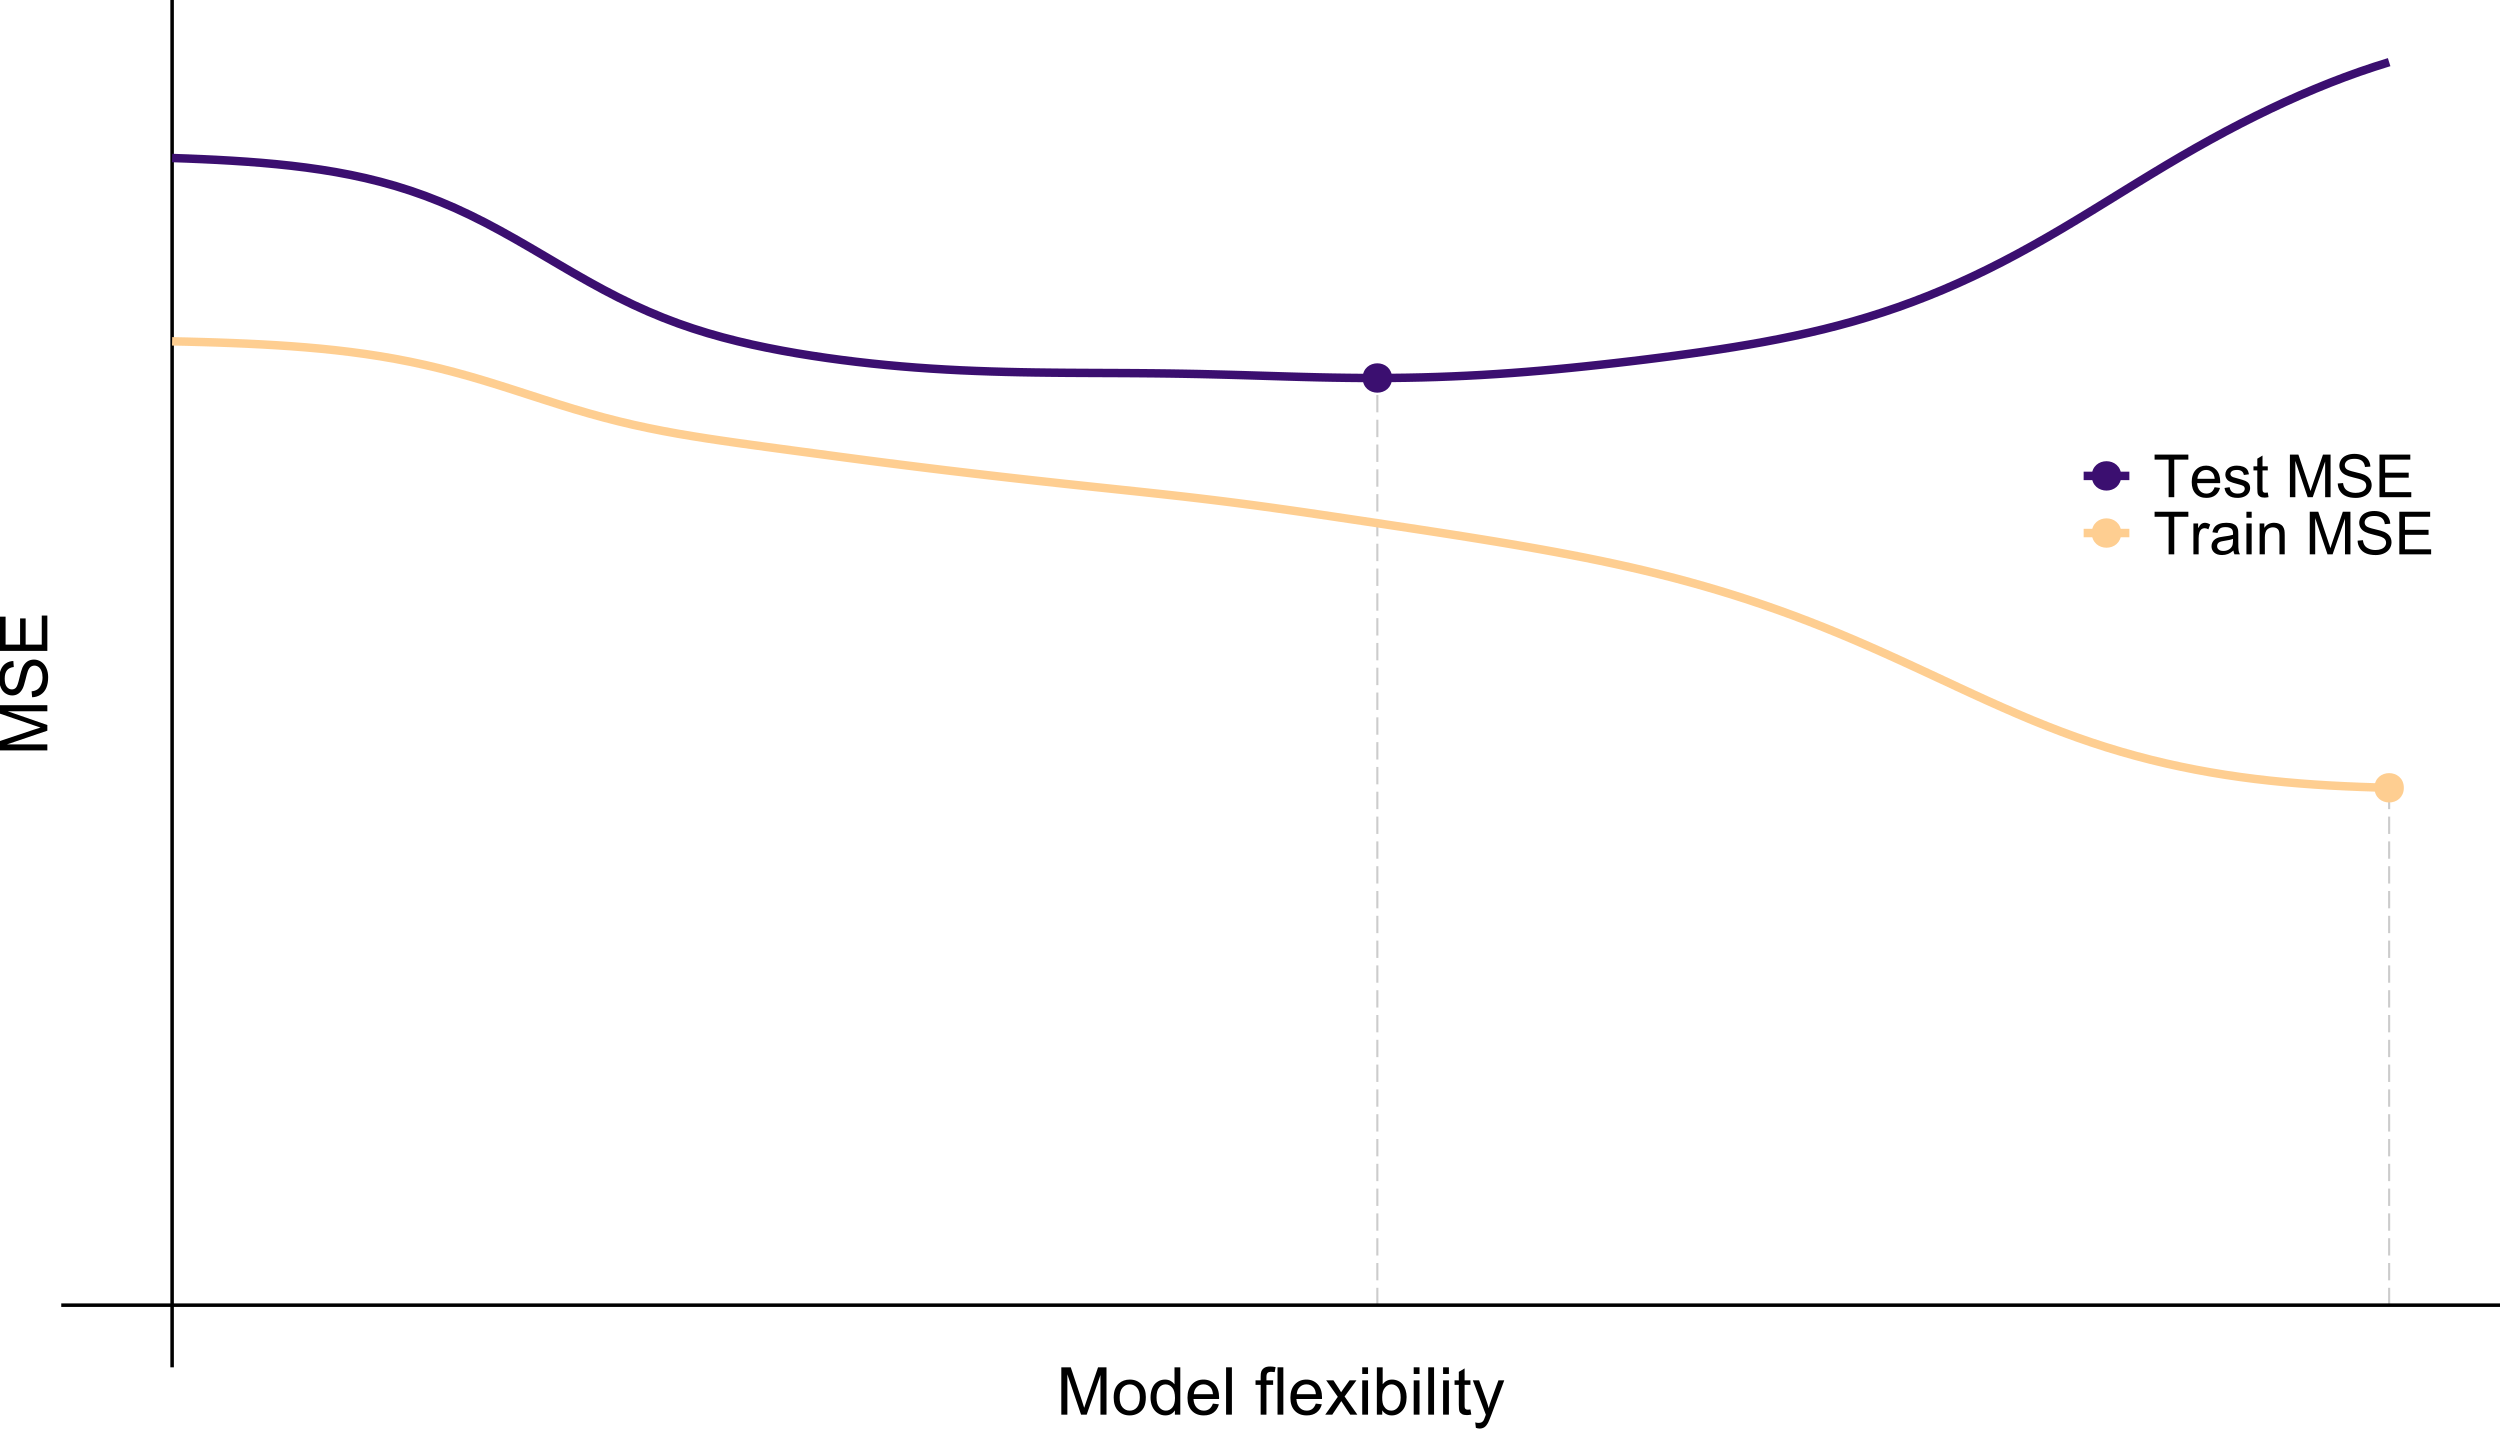 <?xml version="1.0" encoding="UTF-8"?>
<svg xmlns="http://www.w3.org/2000/svg" xmlns:xlink="http://www.w3.org/1999/xlink" width="756pt" height="432pt" viewBox="0 0 756 432" version="1.1">
<defs>
<g>
<symbol overflow="visible" id="glyph0-0">
<path style="stroke:none;" d="M 2.5 0 L 2.5 -12.5 L 12.5 -12.5 L 12.5 0 Z M 2.812 -0.312 L 12.188 -0.312 L 12.188 -12.188 L 2.812 -12.188 Z M 2.812 -0.312 "/>
</symbol>
<symbol overflow="visible" id="glyph0-1">
<path style="stroke:none;" d="M 1.484 0 L 1.484 -14.316 L 4.336 -14.316 L 7.727 -4.18 C 8.035 -3.234 8.262 -2.531 8.406 -2.062 C 8.566 -2.582 8.82 -3.344 9.172 -4.355 L 12.598 -14.316 L 15.148 -14.316 L 15.148 0 L 13.32 0 L 13.32 -11.984 L 9.16 0 L 7.453 0 L 3.312 -12.188 L 3.312 0 Z M 1.484 0 "/>
</symbol>
<symbol overflow="visible" id="glyph0-2">
<path style="stroke:none;" d="M 0.664 -5.188 C 0.66 -7.102 1.195 -8.523 2.266 -9.453 C 3.152 -10.219 4.238 -10.605 5.527 -10.605 C 6.949 -10.605 8.117 -10.137 9.023 -9.203 C 9.93 -8.27 10.383 -6.98 10.383 -5.332 C 10.383 -3.996 10.18 -2.945 9.781 -2.18 C 9.375 -1.414 8.793 -0.82 8.031 -0.398 C 7.262 0.023 6.426 0.234 5.527 0.234 C 4.074 0.234 2.902 -0.23 2.008 -1.16 C 1.109 -2.09 0.66 -3.43 0.664 -5.188 Z M 2.469 -5.188 C 2.465 -3.855 2.758 -2.863 3.34 -2.203 C 3.918 -1.539 4.645 -1.207 5.527 -1.211 C 6.395 -1.207 7.121 -1.539 7.703 -2.207 C 8.281 -2.867 8.57 -3.879 8.574 -5.242 C 8.57 -6.523 8.281 -7.496 7.699 -8.156 C 7.117 -8.816 6.391 -9.145 5.527 -9.148 C 4.645 -9.145 3.918 -8.816 3.34 -8.164 C 2.758 -7.504 2.465 -6.512 2.469 -5.188 Z M 2.469 -5.188 "/>
</symbol>
<symbol overflow="visible" id="glyph0-3">
<path style="stroke:none;" d="M 8.047 0 L 8.047 -1.309 C 7.387 -0.277 6.422 0.234 5.148 0.234 C 4.316 0.234 3.555 0.008 2.867 -0.449 C 2.172 -0.902 1.637 -1.539 1.254 -2.359 C 0.871 -3.176 0.68 -4.113 0.684 -5.176 C 0.68 -6.207 0.852 -7.148 1.199 -7.992 C 1.543 -8.836 2.062 -9.48 2.754 -9.93 C 3.441 -10.379 4.211 -10.605 5.07 -10.605 C 5.691 -10.605 6.25 -10.473 6.738 -10.207 C 7.223 -9.941 7.617 -9.598 7.93 -9.18 L 7.93 -14.316 L 9.68 -14.316 L 9.68 0 Z M 2.492 -5.176 C 2.488 -3.844 2.77 -2.852 3.332 -2.195 C 3.891 -1.535 4.551 -1.207 5.312 -1.211 C 6.078 -1.207 6.73 -1.52 7.27 -2.152 C 7.805 -2.777 8.074 -3.738 8.078 -5.031 C 8.074 -6.445 7.801 -7.484 7.258 -8.152 C 6.707 -8.812 6.031 -9.145 5.234 -9.148 C 4.449 -9.145 3.797 -8.828 3.277 -8.191 C 2.75 -7.551 2.488 -6.543 2.492 -5.176 Z M 2.492 -5.176 "/>
</symbol>
<symbol overflow="visible" id="glyph0-4">
<path style="stroke:none;" d="M 8.418 -3.34 L 10.234 -3.117 C 9.945 -2.055 9.414 -1.23 8.641 -0.645 C 7.863 -0.059 6.875 0.234 5.672 0.234 C 4.156 0.234 2.953 -0.23 2.066 -1.168 C 1.176 -2.098 0.73 -3.41 0.734 -5.098 C 0.73 -6.84 1.18 -8.191 2.082 -9.16 C 2.977 -10.121 4.145 -10.605 5.578 -10.605 C 6.961 -10.605 8.09 -10.133 8.973 -9.188 C 9.848 -8.242 10.289 -6.914 10.293 -5.203 C 10.289 -5.098 10.285 -4.941 10.281 -4.734 L 2.547 -4.734 C 2.613 -3.594 2.938 -2.719 3.516 -2.117 C 4.094 -1.508 4.816 -1.207 5.684 -1.211 C 6.324 -1.207 6.871 -1.375 7.332 -1.719 C 7.785 -2.055 8.148 -2.598 8.418 -3.34 Z M 2.648 -6.18 L 8.438 -6.18 C 8.359 -7.051 8.137 -7.707 7.773 -8.145 C 7.211 -8.82 6.484 -9.156 5.594 -9.16 C 4.785 -9.156 4.105 -8.887 3.559 -8.348 C 3.004 -7.805 2.703 -7.082 2.648 -6.18 Z M 2.648 -6.18 "/>
</symbol>
<symbol overflow="visible" id="glyph0-5">
<path style="stroke:none;" d="M 1.281 0 L 1.281 -14.316 L 3.039 -14.316 L 3.039 0 Z M 1.281 0 "/>
</symbol>
<symbol overflow="visible" id="glyph0-6">
<path style="stroke:none;" d=""/>
</symbol>
<symbol overflow="visible" id="glyph0-7">
<path style="stroke:none;" d="M 1.738 0 L 1.738 -9.004 L 0.188 -9.004 L 0.188 -10.371 L 1.738 -10.371 L 1.738 -11.477 C 1.734 -12.168 1.797 -12.684 1.922 -13.027 C 2.094 -13.48 2.391 -13.852 2.816 -14.137 C 3.242 -14.418 3.84 -14.559 4.609 -14.562 C 5.102 -14.559 5.648 -14.5 6.25 -14.383 L 5.984 -12.852 C 5.617 -12.914 5.273 -12.949 4.953 -12.949 C 4.414 -12.949 4.035 -12.832 3.816 -12.605 C 3.59 -12.375 3.48 -11.949 3.484 -11.328 L 3.484 -10.371 L 5.508 -10.371 L 5.508 -9.004 L 3.484 -9.004 L 3.484 0 Z M 1.738 0 "/>
</symbol>
<symbol overflow="visible" id="glyph0-8">
<path style="stroke:none;" d="M 0.148 0 L 3.938 -5.391 L 0.43 -10.371 L 2.625 -10.371 L 4.219 -7.938 C 4.516 -7.473 4.754 -7.086 4.941 -6.777 C 5.223 -7.203 5.488 -7.586 5.734 -7.922 L 7.48 -10.371 L 9.578 -10.371 L 5.996 -5.488 L 9.852 0 L 7.695 0 L 5.566 -3.223 L 5 -4.094 L 2.273 0 Z M 0.148 0 "/>
</symbol>
<symbol overflow="visible" id="glyph0-9">
<path style="stroke:none;" d="M 1.328 -12.297 L 1.328 -14.316 L 3.086 -14.316 L 3.086 -12.297 Z M 1.328 0 L 1.328 -10.371 L 3.086 -10.371 L 3.086 0 Z M 1.328 0 "/>
</symbol>
<symbol overflow="visible" id="glyph0-10">
<path style="stroke:none;" d="M 2.938 0 L 1.309 0 L 1.309 -14.316 L 3.066 -14.316 L 3.066 -9.211 C 3.805 -10.141 4.754 -10.605 5.906 -10.605 C 6.547 -10.605 7.148 -10.477 7.719 -10.219 C 8.285 -9.961 8.754 -9.598 9.125 -9.137 C 9.492 -8.668 9.781 -8.105 9.992 -7.449 C 10.195 -6.789 10.301 -6.09 10.305 -5.344 C 10.301 -3.562 9.859 -2.188 8.984 -1.219 C 8.102 -0.25 7.047 0.234 5.82 0.234 C 4.594 0.234 3.633 -0.273 2.938 -1.297 Z M 2.922 -5.266 C 2.918 -4.02 3.086 -3.121 3.43 -2.57 C 3.977 -1.66 4.727 -1.207 5.672 -1.211 C 6.441 -1.207 7.105 -1.539 7.668 -2.211 C 8.227 -2.875 8.508 -3.871 8.508 -5.195 C 8.508 -6.547 8.238 -7.547 7.699 -8.191 C 7.16 -8.836 6.508 -9.156 5.75 -9.16 C 4.98 -9.156 4.32 -8.824 3.762 -8.156 C 3.199 -7.488 2.918 -6.523 2.922 -5.266 Z M 2.922 -5.266 "/>
</symbol>
<symbol overflow="visible" id="glyph0-11">
<path style="stroke:none;" d="M 5.156 -1.57 L 5.41 -0.02 C 4.91 0.086 4.469 0.133 4.082 0.137 C 3.441 0.133 2.945 0.035 2.598 -0.164 C 2.242 -0.367 1.996 -0.633 1.855 -0.961 C 1.711 -1.289 1.641 -1.98 1.641 -3.039 L 1.641 -9.004 L 0.352 -9.004 L 0.352 -10.371 L 1.641 -10.371 L 1.641 -12.938 L 3.391 -13.992 L 3.391 -10.371 L 5.156 -10.371 L 5.156 -9.004 L 3.391 -9.004 L 3.391 -2.938 C 3.387 -2.434 3.418 -2.113 3.48 -1.973 C 3.543 -1.828 3.641 -1.715 3.781 -1.629 C 3.918 -1.543 4.121 -1.5 4.383 -1.504 C 4.578 -1.5 4.836 -1.523 5.156 -1.57 Z M 5.156 -1.57 "/>
</symbol>
<symbol overflow="visible" id="glyph0-12">
<path style="stroke:none;" d="M 1.242 3.992 L 1.047 2.344 C 1.426 2.445 1.762 2.496 2.051 2.5 C 2.441 2.496 2.754 2.43 2.988 2.305 C 3.223 2.172 3.414 1.992 3.562 1.758 C 3.672 1.578 3.852 1.141 4.102 0.449 C 4.133 0.352 4.184 0.207 4.258 0.02 L 0.32 -10.371 L 2.219 -10.371 L 4.375 -4.367 C 4.652 -3.602 4.902 -2.801 5.125 -1.961 C 5.324 -2.766 5.566 -3.555 5.852 -4.328 L 8.066 -10.371 L 9.824 -10.371 L 5.879 0.176 C 5.449 1.312 5.121 2.098 4.891 2.531 C 4.574 3.109 4.215 3.531 3.816 3.805 C 3.41 4.07 2.93 4.207 2.375 4.211 C 2.031 4.207 1.656 4.133 1.242 3.992 Z M 1.242 3.992 "/>
</symbol>
<symbol overflow="visible" id="glyph1-0">
<path style="stroke:none;" d="M 0 -2.5 L -12.5 -2.5 L -12.5 -12.5 L 0 -12.5 Z M -0.312 -2.812 L -0.312 -12.188 L -12.188 -12.188 L -12.188 -2.812 Z M -0.312 -2.812 "/>
</symbol>
<symbol overflow="visible" id="glyph1-1">
<path style="stroke:none;" d="M 0 -1.484 L -14.316 -1.484 L -14.316 -4.336 L -4.18 -7.727 C -3.23 -8.035 -2.523 -8.262 -2.059 -8.406 C -2.574 -8.566 -3.34 -8.82 -4.355 -9.172 L -14.316 -12.598 L -14.316 -15.148 L 0 -15.148 L 0 -13.32 L -11.984 -13.32 L 0 -9.16 L 0 -7.453 L -12.188 -3.312 L 0 -3.312 Z M 0 -1.484 "/>
</symbol>
<symbol overflow="visible" id="glyph1-2">
<path style="stroke:none;" d="M -4.602 -0.898 L -4.758 -2.688 C -4.039 -2.77 -3.449 -2.965 -2.992 -3.277 C -2.531 -3.582 -2.16 -4.062 -1.879 -4.719 C -1.594 -5.367 -1.453 -6.102 -1.453 -6.914 C -1.453 -7.637 -1.559 -8.273 -1.773 -8.828 C -1.988 -9.379 -2.285 -9.789 -2.66 -10.062 C -3.035 -10.328 -3.441 -10.465 -3.887 -10.469 C -4.332 -10.465 -4.727 -10.336 -5.062 -10.078 C -5.398 -9.816 -5.68 -9.387 -5.906 -8.789 C -6.055 -8.402 -6.285 -7.551 -6.605 -6.238 C -6.918 -4.922 -7.219 -4 -7.5 -3.477 C -7.859 -2.789 -8.301 -2.281 -8.832 -1.949 C -9.359 -1.609 -9.957 -1.441 -10.617 -1.445 C -11.336 -1.441 -12.008 -1.645 -12.641 -2.059 C -13.266 -2.465 -13.746 -3.066 -14.074 -3.855 C -14.398 -4.645 -14.559 -5.52 -14.562 -6.484 C -14.559 -7.543 -14.387 -8.48 -14.047 -9.293 C -13.703 -10.102 -13.203 -10.723 -12.539 -11.16 C -11.875 -11.594 -11.121 -11.828 -10.281 -11.867 L -10.148 -10.047 C -11.051 -9.949 -11.73 -9.617 -12.195 -9.055 C -12.656 -8.488 -12.891 -7.66 -12.891 -6.562 C -12.891 -5.414 -12.68 -4.578 -12.262 -4.059 C -11.84 -3.531 -11.332 -3.27 -10.742 -3.273 C -10.223 -3.27 -9.801 -3.453 -9.473 -3.828 C -9.141 -4.188 -8.801 -5.141 -8.453 -6.684 C -8.102 -8.219 -7.797 -9.273 -7.539 -9.852 C -7.152 -10.68 -6.664 -11.297 -6.078 -11.699 C -5.484 -12.094 -4.809 -12.293 -4.043 -12.297 C -3.277 -12.293 -2.559 -12.074 -1.887 -11.641 C -1.215 -11.199 -0.691 -10.57 -0.316 -9.758 C 0.059 -8.938 0.246 -8.02 0.246 -7 C 0.246 -5.703 0.059 -4.617 -0.32 -3.742 C -0.695 -2.863 -1.262 -2.176 -2.023 -1.684 C -2.781 -1.184 -3.641 -0.922 -4.602 -0.898 Z M -4.602 -0.898 "/>
</symbol>
<symbol overflow="visible" id="glyph1-3">
<path style="stroke:none;" d="M 0 -1.582 L -14.316 -1.582 L -14.316 -11.934 L -12.625 -11.934 L -12.625 -3.477 L -8.242 -3.477 L -8.242 -11.398 L -6.562 -11.398 L -6.562 -3.477 L -1.688 -3.477 L -1.688 -12.266 L 0 -12.266 Z M 0 -1.582 "/>
</symbol>
<symbol overflow="visible" id="glyph2-0">
<path style="stroke:none;" d="M 2.25 0 L 2.25 -11.25 L 11.25 -11.25 L 11.25 0 Z M 2.531 -0.281 L 10.969 -0.281 L 10.969 -10.969 L 2.531 -10.969 Z M 2.531 -0.281 "/>
</symbol>
<symbol overflow="visible" id="glyph2-1">
<path style="stroke:none;" d="M 4.668 0 L 4.668 -11.363 L 0.422 -11.363 L 0.422 -12.883 L 10.633 -12.883 L 10.633 -11.363 L 6.371 -11.363 L 6.371 0 Z M 4.668 0 "/>
</symbol>
<symbol overflow="visible" id="glyph2-2">
<path style="stroke:none;" d="M 7.578 -3.008 L 9.211 -2.805 C 8.953 -1.848 8.473 -1.105 7.777 -0.578 C 7.078 -0.051 6.188 0.211 5.105 0.211 C 3.738 0.211 2.656 -0.207 1.859 -1.051 C 1.055 -1.887 0.656 -3.066 0.66 -4.586 C 0.656 -6.156 1.059 -7.375 1.871 -8.246 C 2.676 -9.109 3.727 -9.543 5.02 -9.547 C 6.266 -9.543 7.285 -9.117 8.078 -8.27 C 8.867 -7.418 9.262 -6.223 9.266 -4.684 C 9.262 -4.586 9.258 -4.445 9.254 -4.262 L 2.293 -4.262 C 2.348 -3.234 2.641 -2.449 3.164 -1.906 C 3.684 -1.359 4.332 -1.09 5.117 -1.09 C 5.691 -1.09 6.188 -1.242 6.598 -1.547 C 7.008 -1.852 7.332 -2.336 7.578 -3.008 Z M 2.383 -5.562 L 7.594 -5.562 C 7.523 -6.344 7.324 -6.934 6.996 -7.328 C 6.492 -7.934 5.836 -8.238 5.035 -8.242 C 4.305 -8.238 3.695 -7.996 3.203 -7.512 C 2.707 -7.027 2.434 -6.375 2.383 -5.562 Z M 2.383 -5.562 "/>
</symbol>
<symbol overflow="visible" id="glyph2-3">
<path style="stroke:none;" d="M 0.555 -2.785 L 2.117 -3.031 C 2.203 -2.402 2.449 -1.922 2.852 -1.59 C 3.25 -1.254 3.812 -1.09 4.535 -1.09 C 5.262 -1.09 5.801 -1.234 6.152 -1.531 C 6.504 -1.824 6.68 -2.172 6.68 -2.574 C 6.68 -2.926 6.523 -3.207 6.215 -3.418 C 5.996 -3.555 5.457 -3.734 4.598 -3.953 C 3.434 -4.246 2.629 -4.5 2.184 -4.715 C 1.734 -4.926 1.395 -5.223 1.164 -5.602 C 0.93 -5.98 0.812 -6.398 0.816 -6.855 C 0.812 -7.27 0.91 -7.652 1.102 -8.012 C 1.293 -8.363 1.551 -8.66 1.883 -8.895 C 2.125 -9.074 2.461 -9.227 2.887 -9.355 C 3.309 -9.48 3.766 -9.543 4.254 -9.547 C 4.984 -9.543 5.625 -9.438 6.184 -9.23 C 6.734 -9.016 7.145 -8.73 7.41 -8.371 C 7.672 -8.008 7.852 -7.527 7.953 -6.926 L 6.406 -6.715 C 6.332 -7.195 6.129 -7.57 5.793 -7.84 C 5.453 -8.105 4.977 -8.238 4.367 -8.242 C 3.637 -8.238 3.121 -8.117 2.812 -7.883 C 2.5 -7.641 2.344 -7.359 2.348 -7.039 C 2.344 -6.832 2.406 -6.648 2.539 -6.484 C 2.664 -6.312 2.867 -6.172 3.148 -6.062 C 3.301 -6.004 3.766 -5.871 4.543 -5.66 C 5.66 -5.359 6.441 -5.113 6.887 -4.926 C 7.324 -4.734 7.672 -4.457 7.926 -4.094 C 8.176 -3.73 8.301 -3.281 8.305 -2.742 C 8.301 -2.215 8.148 -1.719 7.844 -1.254 C 7.535 -0.785 7.09 -0.422 6.512 -0.172 C 5.926 0.086 5.27 0.211 4.543 0.211 C 3.328 0.211 2.406 -0.039 1.77 -0.543 C 1.133 -1.047 0.727 -1.793 0.555 -2.785 Z M 0.555 -2.785 "/>
</symbol>
<symbol overflow="visible" id="glyph2-4">
<path style="stroke:none;" d="M 4.641 -1.414 L 4.867 -0.016 C 4.422 0.078 4.023 0.121 3.672 0.125 C 3.098 0.121 2.652 0.035 2.336 -0.148 C 2.02 -0.328 1.797 -0.566 1.668 -0.863 C 1.539 -1.156 1.477 -1.781 1.477 -2.734 L 1.477 -8.102 L 0.316 -8.102 L 0.316 -9.336 L 1.477 -9.336 L 1.477 -11.645 L 3.051 -12.594 L 3.051 -9.336 L 4.641 -9.336 L 4.641 -8.102 L 3.051 -8.102 L 3.051 -2.645 C 3.047 -2.191 3.074 -1.902 3.133 -1.773 C 3.188 -1.645 3.277 -1.543 3.406 -1.465 C 3.527 -1.387 3.707 -1.348 3.945 -1.352 C 4.117 -1.348 4.352 -1.367 4.641 -1.414 Z M 4.641 -1.414 "/>
</symbol>
<symbol overflow="visible" id="glyph2-5">
<path style="stroke:none;" d=""/>
</symbol>
<symbol overflow="visible" id="glyph2-6">
<path style="stroke:none;" d="M 1.336 0 L 1.336 -12.883 L 3.902 -12.883 L 6.953 -3.762 C 7.23 -2.91 7.434 -2.273 7.566 -1.855 C 7.711 -2.32 7.941 -3.008 8.254 -3.922 L 11.336 -12.883 L 13.633 -12.883 L 13.633 0 L 11.988 0 L 11.988 -10.785 L 8.242 0 L 6.707 0 L 2.98 -10.969 L 2.98 0 Z M 1.336 0 "/>
</symbol>
<symbol overflow="visible" id="glyph2-7">
<path style="stroke:none;" d="M 0.809 -4.141 L 2.418 -4.281 C 2.492 -3.633 2.668 -3.102 2.949 -2.691 C 3.223 -2.277 3.656 -1.945 4.246 -1.691 C 4.828 -1.434 5.488 -1.305 6.223 -1.309 C 6.871 -1.305 7.445 -1.402 7.945 -1.598 C 8.441 -1.789 8.809 -2.055 9.055 -2.395 C 9.297 -2.727 9.422 -3.094 9.422 -3.5 C 9.422 -3.898 9.305 -4.25 9.07 -4.555 C 8.836 -4.852 8.449 -5.105 7.91 -5.316 C 7.562 -5.449 6.797 -5.66 5.613 -5.945 C 4.43 -6.227 3.602 -6.496 3.129 -6.75 C 2.512 -7.07 2.051 -7.469 1.754 -7.949 C 1.449 -8.422 1.301 -8.957 1.301 -9.555 C 1.301 -10.203 1.484 -10.812 1.852 -11.379 C 2.219 -11.941 2.758 -12.367 3.469 -12.664 C 4.18 -12.953 4.969 -13.102 5.836 -13.105 C 6.789 -13.102 7.629 -12.945 8.363 -12.641 C 9.09 -12.328 9.652 -11.879 10.043 -11.285 C 10.434 -10.688 10.645 -10.008 10.68 -9.254 L 9.043 -9.133 C 8.953 -9.941 8.656 -10.555 8.152 -10.977 C 7.641 -11.391 6.895 -11.602 5.906 -11.602 C 4.875 -11.602 4.121 -11.41 3.652 -11.035 C 3.176 -10.652 2.941 -10.199 2.945 -9.668 C 2.941 -9.203 3.109 -8.82 3.445 -8.523 C 3.773 -8.223 4.629 -7.918 6.016 -7.605 C 7.398 -7.293 8.348 -7.02 8.867 -6.785 C 9.613 -6.438 10.168 -5.996 10.527 -5.469 C 10.883 -4.938 11.062 -4.328 11.066 -3.641 C 11.062 -2.949 10.867 -2.305 10.477 -1.699 C 10.082 -1.09 9.516 -0.617 8.781 -0.285 C 8.043 0.051 7.215 0.215 6.301 0.219 C 5.133 0.215 4.156 0.051 3.371 -0.289 C 2.578 -0.625 1.961 -1.137 1.516 -1.824 C 1.066 -2.504 0.832 -3.277 0.809 -4.141 Z M 0.809 -4.141 "/>
</symbol>
<symbol overflow="visible" id="glyph2-8">
<path style="stroke:none;" d="M 1.422 0 L 1.422 -12.883 L 10.742 -12.883 L 10.742 -11.363 L 3.129 -11.363 L 3.129 -7.418 L 10.258 -7.418 L 10.258 -5.906 L 3.129 -5.906 L 3.129 -1.52 L 11.039 -1.52 L 11.039 0 Z M 1.422 0 "/>
</symbol>
<symbol overflow="visible" id="glyph2-9">
<path style="stroke:none;" d="M 1.168 0 L 1.168 -9.336 L 2.594 -9.336 L 2.594 -7.918 C 2.953 -8.578 3.289 -9.016 3.598 -9.23 C 3.906 -9.438 4.242 -9.543 4.613 -9.547 C 5.145 -9.543 5.688 -9.375 6.242 -9.035 L 5.695 -7.566 C 5.309 -7.793 4.922 -7.91 4.535 -7.91 C 4.188 -7.91 3.875 -7.805 3.602 -7.598 C 3.324 -7.387 3.129 -7.098 3.016 -6.734 C 2.836 -6.168 2.746 -5.555 2.75 -4.887 L 2.75 0 Z M 1.168 0 "/>
</symbol>
<symbol overflow="visible" id="glyph2-10">
<path style="stroke:none;" d="M 7.277 -1.152 C 6.691 -0.652 6.125 -0.301 5.586 -0.098 C 5.039 0.109 4.457 0.211 3.84 0.211 C 2.812 0.211 2.027 -0.039 1.477 -0.539 C 0.922 -1.039 0.645 -1.68 0.648 -2.461 C 0.645 -2.918 0.75 -3.336 0.961 -3.715 C 1.168 -4.09 1.438 -4.391 1.777 -4.621 C 2.113 -4.848 2.496 -5.02 2.918 -5.141 C 3.227 -5.219 3.695 -5.301 4.324 -5.379 C 5.602 -5.531 6.539 -5.711 7.145 -5.922 C 7.148 -6.137 7.152 -6.273 7.156 -6.336 C 7.152 -6.977 7.004 -7.434 6.707 -7.699 C 6.301 -8.055 5.699 -8.23 4.906 -8.234 C 4.156 -8.23 3.609 -8.102 3.258 -7.844 C 2.902 -7.582 2.637 -7.121 2.469 -6.461 L 0.922 -6.672 C 1.059 -7.332 1.293 -7.867 1.617 -8.273 C 1.938 -8.68 2.402 -8.992 3.016 -9.215 C 3.621 -9.434 4.328 -9.543 5.133 -9.547 C 5.93 -9.543 6.574 -9.449 7.074 -9.266 C 7.566 -9.074 7.934 -8.84 8.172 -8.555 C 8.402 -8.27 8.566 -7.91 8.664 -7.48 C 8.715 -7.207 8.742 -6.719 8.746 -6.02 L 8.746 -3.91 C 8.742 -2.434 8.773 -1.504 8.844 -1.117 C 8.906 -0.727 9.043 -0.355 9.246 0 L 7.594 0 C 7.43 -0.328 7.324 -0.711 7.277 -1.152 Z M 7.145 -4.684 C 6.566 -4.445 5.707 -4.246 4.562 -4.086 C 3.91 -3.988 3.449 -3.883 3.18 -3.77 C 2.91 -3.648 2.703 -3.477 2.555 -3.254 C 2.406 -3.027 2.332 -2.777 2.336 -2.504 C 2.332 -2.078 2.492 -1.727 2.816 -1.449 C 3.133 -1.164 3.602 -1.023 4.219 -1.027 C 4.828 -1.023 5.367 -1.156 5.844 -1.426 C 6.312 -1.691 6.664 -2.059 6.891 -2.523 C 7.059 -2.879 7.141 -3.406 7.145 -4.105 Z M 7.145 -4.684 "/>
</symbol>
<symbol overflow="visible" id="glyph2-11">
<path style="stroke:none;" d="M 1.195 -11.066 L 1.195 -12.883 L 2.777 -12.883 L 2.777 -11.066 Z M 1.195 0 L 1.195 -9.336 L 2.777 -9.336 L 2.777 0 Z M 1.195 0 "/>
</symbol>
<symbol overflow="visible" id="glyph2-12">
<path style="stroke:none;" d="M 1.188 0 L 1.188 -9.336 L 2.609 -9.336 L 2.609 -8.008 C 3.293 -9.031 4.285 -9.543 5.582 -9.547 C 6.141 -9.543 6.656 -9.441 7.133 -9.242 C 7.602 -9.035 7.957 -8.77 8.191 -8.445 C 8.426 -8.113 8.59 -7.727 8.684 -7.277 C 8.742 -6.98 8.77 -6.465 8.773 -5.738 L 8.773 0 L 7.188 0 L 7.188 -5.68 C 7.184 -6.32 7.121 -6.801 7.004 -7.121 C 6.879 -7.438 6.66 -7.695 6.348 -7.887 C 6.031 -8.074 5.664 -8.168 5.246 -8.172 C 4.566 -8.168 3.984 -7.953 3.5 -7.531 C 3.008 -7.102 2.766 -6.293 2.77 -5.098 L 2.77 0 Z M 1.188 0 "/>
</symbol>
</g>
<clipPath id="clip1">
  <path d="M 18.523 394 L 756 394 L 756 396 L 18.523 396 Z M 18.523 394 "/>
</clipPath>
<clipPath id="clip2">
  <path d="M 51 0 L 53 0 L 53 413.477 L 51 413.477 Z M 51 0 "/>
</clipPath>
</defs>
<g id="surface4">
<rect x="0" y="0" width="756" height="432" style="fill:rgb(100%,100%,100%);fill-opacity:1;stroke:none;"/>
<path style="fill:none;stroke-width:0.64;stroke-linecap:butt;stroke-linejoin:round;stroke:rgb(80%,80%,80%);stroke-opacity:1;stroke-dasharray:5.25,2.25;stroke-miterlimit:10;" d="M 722.477 394.68 L 722.477 238.23 "/>
<path style="fill:none;stroke-width:0.64;stroke-linecap:butt;stroke-linejoin:round;stroke:rgb(80%,80%,80%);stroke-opacity:1;stroke-dasharray:5.25,2.25;stroke-miterlimit:10;" d="M 416.508 394.68 L 416.508 114.309 "/>
<g clip-path="url(#clip1)" clip-rule="nonzero">
<path style="fill:none;stroke-width:1.067;stroke-linecap:butt;stroke-linejoin:round;stroke:rgb(0%,0%,0%);stroke-opacity:1;stroke-miterlimit:10;" d="M 18.523 394.68 L 756 394.68 "/>
</g>
<g clip-path="url(#clip2)" clip-rule="nonzero">
<path style="fill:none;stroke-width:1.067;stroke-linecap:butt;stroke-linejoin:round;stroke:rgb(0%,0%,0%);stroke-opacity:1;stroke-miterlimit:10;" d="M 52.047 413.477 L 52.047 0 "/>
</g>
<path style="fill:none;stroke-width:2.561;stroke-linecap:butt;stroke-linejoin:round;stroke:rgb(23.137%,5.882%,43.922%);stroke-opacity:1;stroke-miterlimit:10;" d="M 52.047 47.781 L 56.547 47.938 L 61.047 48.125 L 65.547 48.34 L 70.047 48.598 L 74.543 48.895 L 79.043 49.242 L 83.543 49.648 L 88.043 50.121 L 92.543 50.672 L 97.043 51.312 L 101.543 52.047 L 106.043 52.895 L 110.539 53.867 L 115.039 54.977 L 119.539 56.23 L 124.039 57.645 L 128.539 59.223 L 133.039 60.977 L 137.539 62.898 L 142.039 64.992 L 146.539 67.242 L 151.035 69.633 L 155.535 72.137 L 160.035 74.723 L 164.535 77.363 L 169.035 80.012 L 173.535 82.637 L 178.035 85.191 L 182.535 87.652 L 187.031 89.984 L 191.531 92.176 L 196.031 94.207 L 200.531 96.078 L 205.031 97.789 L 209.531 99.34 L 214.031 100.75 L 218.531 102.023 L 223.031 103.176 L 227.527 104.227 L 232.027 105.176 L 236.527 106.047 L 241.027 106.844 L 245.527 107.57 L 250.027 108.242 L 254.527 108.855 L 259.027 109.414 L 263.523 109.922 L 268.023 110.379 L 272.523 110.789 L 277.023 111.152 L 281.523 111.469 L 286.023 111.742 L 290.523 111.977 L 295.023 112.168 L 299.523 112.328 L 304.02 112.457 L 308.52 112.559 L 313.02 112.637 L 317.52 112.691 L 322.02 112.734 L 326.52 112.762 L 331.02 112.785 L 335.52 112.805 L 340.016 112.824 L 344.516 112.855 L 349.016 112.895 L 353.516 112.949 L 358.016 113.02 L 362.516 113.105 L 367.016 113.211 L 371.516 113.328 L 376.016 113.453 L 380.512 113.59 L 389.512 113.863 L 394.012 113.988 L 398.512 114.102 L 403.012 114.191 L 407.512 114.258 L 412.012 114.301 L 416.508 114.309 L 421.008 114.281 L 425.508 114.223 L 430.008 114.129 L 434.508 113.996 L 439.008 113.828 L 443.508 113.625 L 448.008 113.387 L 452.508 113.109 L 457.004 112.801 L 461.504 112.457 L 466.004 112.078 L 470.504 111.672 L 475.004 111.234 L 479.504 110.773 L 484.004 110.289 L 488.504 109.785 L 493 109.262 L 497.5 108.719 L 502 108.152 L 506.5 107.566 L 511 106.953 L 515.5 106.316 L 520 105.641 L 524.5 104.93 L 529 104.176 L 533.496 103.375 L 537.996 102.516 L 542.496 101.598 L 546.996 100.609 L 551.496 99.547 L 555.996 98.398 L 560.496 97.164 L 564.996 95.836 L 569.492 94.406 L 573.992 92.879 L 578.492 91.242 L 582.992 89.504 L 587.492 87.656 L 591.992 85.699 L 596.492 83.637 L 600.992 81.469 L 605.492 79.195 L 609.988 76.824 L 614.488 74.355 L 618.988 71.805 L 623.488 69.18 L 627.988 66.488 L 632.488 63.754 L 636.988 60.988 L 641.488 58.211 L 645.984 55.441 L 650.484 52.695 L 654.984 49.984 L 659.484 47.328 L 663.984 44.738 L 668.484 42.219 L 672.984 39.773 L 677.484 37.414 L 681.984 35.137 L 686.48 32.949 L 690.98 30.844 L 695.48 28.832 L 699.98 26.91 L 704.48 25.082 L 708.98 23.355 L 713.48 21.727 L 717.98 20.207 L 722.477 18.793 "/>
<path style="fill:none;stroke-width:2.561;stroke-linecap:butt;stroke-linejoin:round;stroke:rgb(99.608%,80.784%,56.863%);stroke-opacity:1;stroke-miterlimit:10;" d="M 52.047 103.215 L 56.547 103.312 L 61.047 103.434 L 65.547 103.57 L 70.047 103.734 L 74.543 103.922 L 79.043 104.145 L 83.543 104.402 L 88.043 104.703 L 92.543 105.051 L 97.043 105.453 L 101.543 105.918 L 106.043 106.453 L 110.539 107.059 L 115.039 107.75 L 119.539 108.527 L 124.039 109.398 L 128.539 110.363 L 133.039 111.426 L 137.539 112.586 L 142.039 113.828 L 146.539 115.152 L 151.035 116.539 L 155.535 117.969 L 160.035 119.422 L 164.535 120.871 L 169.035 122.301 L 173.535 123.688 L 178.035 125.004 L 182.535 126.246 L 187.031 127.398 L 191.531 128.465 L 196.031 129.438 L 200.531 130.332 L 205.031 131.156 L 209.531 131.914 L 214.031 132.625 L 218.531 133.297 L 223.031 133.945 L 227.527 134.57 L 232.027 135.188 L 236.527 135.797 L 241.027 136.402 L 254.527 138.207 L 259.027 138.801 L 263.523 139.391 L 268.023 139.973 L 272.523 140.543 L 277.023 141.105 L 281.523 141.66 L 286.023 142.207 L 290.523 142.742 L 295.023 143.27 L 299.523 143.793 L 304.02 144.309 L 308.52 144.816 L 313.02 145.32 L 322.02 146.305 L 331.02 147.266 L 335.52 147.738 L 340.016 148.215 L 344.516 148.691 L 349.016 149.176 L 353.516 149.668 L 358.016 150.172 L 362.516 150.695 L 367.016 151.234 L 371.516 151.793 L 376.016 152.371 L 380.512 152.969 L 385.012 153.586 L 389.512 154.219 L 394.012 154.863 L 398.512 155.523 L 403.012 156.188 L 412.012 157.531 L 416.508 158.207 L 421.008 158.887 L 430.008 160.254 L 434.508 160.945 L 439.008 161.645 L 443.508 162.355 L 448.008 163.078 L 452.508 163.812 L 457.004 164.566 L 461.504 165.34 L 466.004 166.137 L 470.504 166.953 L 475.004 167.801 L 479.504 168.68 L 484.004 169.594 L 488.504 170.551 L 493 171.547 L 497.5 172.594 L 502 173.695 L 506.5 174.844 L 511 176.055 L 515.5 177.32 L 520 178.645 L 524.5 180.031 L 529 181.48 L 533.496 182.996 L 537.996 184.574 L 542.496 186.215 L 546.996 187.926 L 551.496 189.699 L 555.996 191.535 L 560.496 193.426 L 564.996 195.375 L 569.492 197.371 L 573.992 199.406 L 578.492 201.473 L 582.992 203.559 L 591.992 207.754 L 596.492 209.836 L 600.992 211.891 L 605.492 213.902 L 609.988 215.863 L 614.488 217.762 L 618.988 219.582 L 623.488 221.32 L 627.988 222.969 L 632.488 224.523 L 636.988 225.984 L 641.488 227.344 L 645.984 228.609 L 650.484 229.781 L 654.984 230.859 L 659.484 231.848 L 663.984 232.75 L 668.484 233.57 L 672.984 234.309 L 677.484 234.969 L 681.984 235.559 L 686.48 236.074 L 690.98 236.527 L 695.48 236.914 L 699.98 237.246 L 704.48 237.527 L 708.98 237.758 L 713.48 237.949 L 717.98 238.105 L 722.477 238.23 "/>
<path style="fill-rule:nonzero;fill:rgb(99.608%,80.784%,56.863%);fill-opacity:1;stroke-width:0.709;stroke-linecap:round;stroke-linejoin:round;stroke:rgb(99.608%,80.784%,56.863%);stroke-opacity:1;stroke-miterlimit:10;" d="M 726.566 238.23 C 726.566 243.684 718.391 243.684 718.391 238.23 C 718.391 232.781 726.566 232.781 726.566 238.23 "/>
<path style="fill-rule:nonzero;fill:rgb(23.137%,5.882%,43.922%);fill-opacity:1;stroke-width:0.709;stroke-linecap:round;stroke-linejoin:round;stroke:rgb(23.137%,5.882%,43.922%);stroke-opacity:1;stroke-miterlimit:10;" d="M 420.598 114.309 C 420.598 119.758 412.422 119.758 412.422 114.309 C 412.422 108.855 420.598 108.855 420.598 114.309 "/>
<g style="fill:rgb(0%,0%,0%);fill-opacity:1;">
  <use xlink:href="#glyph0-1" x="319.457" y="427.789"/>
  <use xlink:href="#glyph0-2" x="336.117" y="427.789"/>
  <use xlink:href="#glyph0-3" x="347.24" y="427.789"/>
  <use xlink:href="#glyph0-4" x="358.363" y="427.789"/>
  <use xlink:href="#glyph0-5" x="369.486" y="427.789"/>
  <use xlink:href="#glyph0-6" x="373.93" y="427.789"/>
  <use xlink:href="#glyph0-7" x="379.486" y="427.789"/>
  <use xlink:href="#glyph0-5" x="385.043" y="427.789"/>
  <use xlink:href="#glyph0-4" x="389.486" y="427.789"/>
  <use xlink:href="#glyph0-8" x="400.609" y="427.789"/>
  <use xlink:href="#glyph0-9" x="410.609" y="427.789"/>
  <use xlink:href="#glyph0-10" x="415.053" y="427.789"/>
  <use xlink:href="#glyph0-9" x="426.176" y="427.789"/>
  <use xlink:href="#glyph0-5" x="430.619" y="427.789"/>
  <use xlink:href="#glyph0-9" x="435.062" y="427.789"/>
  <use xlink:href="#glyph0-11" x="439.506" y="427.789"/>
  <use xlink:href="#glyph0-12" x="445.062" y="427.789"/>
</g>
<g style="fill:rgb(0%,0%,0%);fill-opacity:1;">
  <use xlink:href="#glyph1-1" x="14.316" y="228.41"/>
  <use xlink:href="#glyph1-2" x="14.316" y="211.75"/>
  <use xlink:href="#glyph1-3" x="14.316" y="198.41"/>
</g>
<path style="fill:none;stroke-width:2.561;stroke-linecap:butt;stroke-linejoin:round;stroke:rgb(23.137%,5.882%,43.922%);stroke-opacity:1;stroke-miterlimit:10;" d="M 630.094 143.91 L 643.918 143.91 "/>
<path style="fill-rule:nonzero;fill:rgb(23.137%,5.882%,43.922%);fill-opacity:1;stroke-width:0.709;stroke-linecap:round;stroke-linejoin:round;stroke:rgb(23.137%,5.882%,43.922%);stroke-opacity:1;stroke-miterlimit:10;" d="M 641.094 143.91 C 641.094 149.363 632.914 149.363 632.914 143.91 C 632.914 138.457 641.094 138.457 641.094 143.91 "/>
<path style="fill:none;stroke-width:2.561;stroke-linecap:butt;stroke-linejoin:round;stroke:rgb(99.608%,80.784%,56.863%);stroke-opacity:1;stroke-miterlimit:10;" d="M 630.094 161.191 L 643.918 161.191 "/>
<path style="fill-rule:nonzero;fill:rgb(99.608%,80.784%,56.863%);fill-opacity:1;stroke-width:0.709;stroke-linecap:round;stroke-linejoin:round;stroke:rgb(99.608%,80.784%,56.863%);stroke-opacity:1;stroke-miterlimit:10;" d="M 641.094 161.191 C 641.094 166.641 632.914 166.641 632.914 161.191 C 632.914 155.738 641.094 155.738 641.094 161.191 "/>
<g style="fill:rgb(0%,0%,0%);fill-opacity:1;">
  <use xlink:href="#glyph2-1" x="651.125" y="150.352"/>
  <use xlink:href="#glyph2-2" x="662.12" y="150.352"/>
  <use xlink:href="#glyph2-3" x="672.131" y="150.352"/>
  <use xlink:href="#glyph2-4" x="681.131" y="150.352"/>
  <use xlink:href="#glyph2-5" x="686.132" y="150.352"/>
  <use xlink:href="#glyph2-6" x="691.133" y="150.352"/>
  <use xlink:href="#glyph2-7" x="706.127" y="150.352"/>
  <use xlink:href="#glyph2-8" x="718.133" y="150.352"/>
</g>
<g style="fill:rgb(0%,0%,0%);fill-opacity:1;">
  <use xlink:href="#glyph2-1" x="651.125" y="167.633"/>
  <use xlink:href="#glyph2-9" x="662.12" y="167.633"/>
  <use xlink:href="#glyph2-10" x="668.114" y="167.633"/>
  <use xlink:href="#glyph2-11" x="678.125" y="167.633"/>
  <use xlink:href="#glyph2-12" x="682.124" y="167.633"/>
  <use xlink:href="#glyph2-5" x="692.135" y="167.633"/>
  <use xlink:href="#glyph2-6" x="697.136" y="167.633"/>
  <use xlink:href="#glyph2-7" x="712.13" y="167.633"/>
  <use xlink:href="#glyph2-8" x="724.136" y="167.633"/>
</g>
</g>
</svg>
